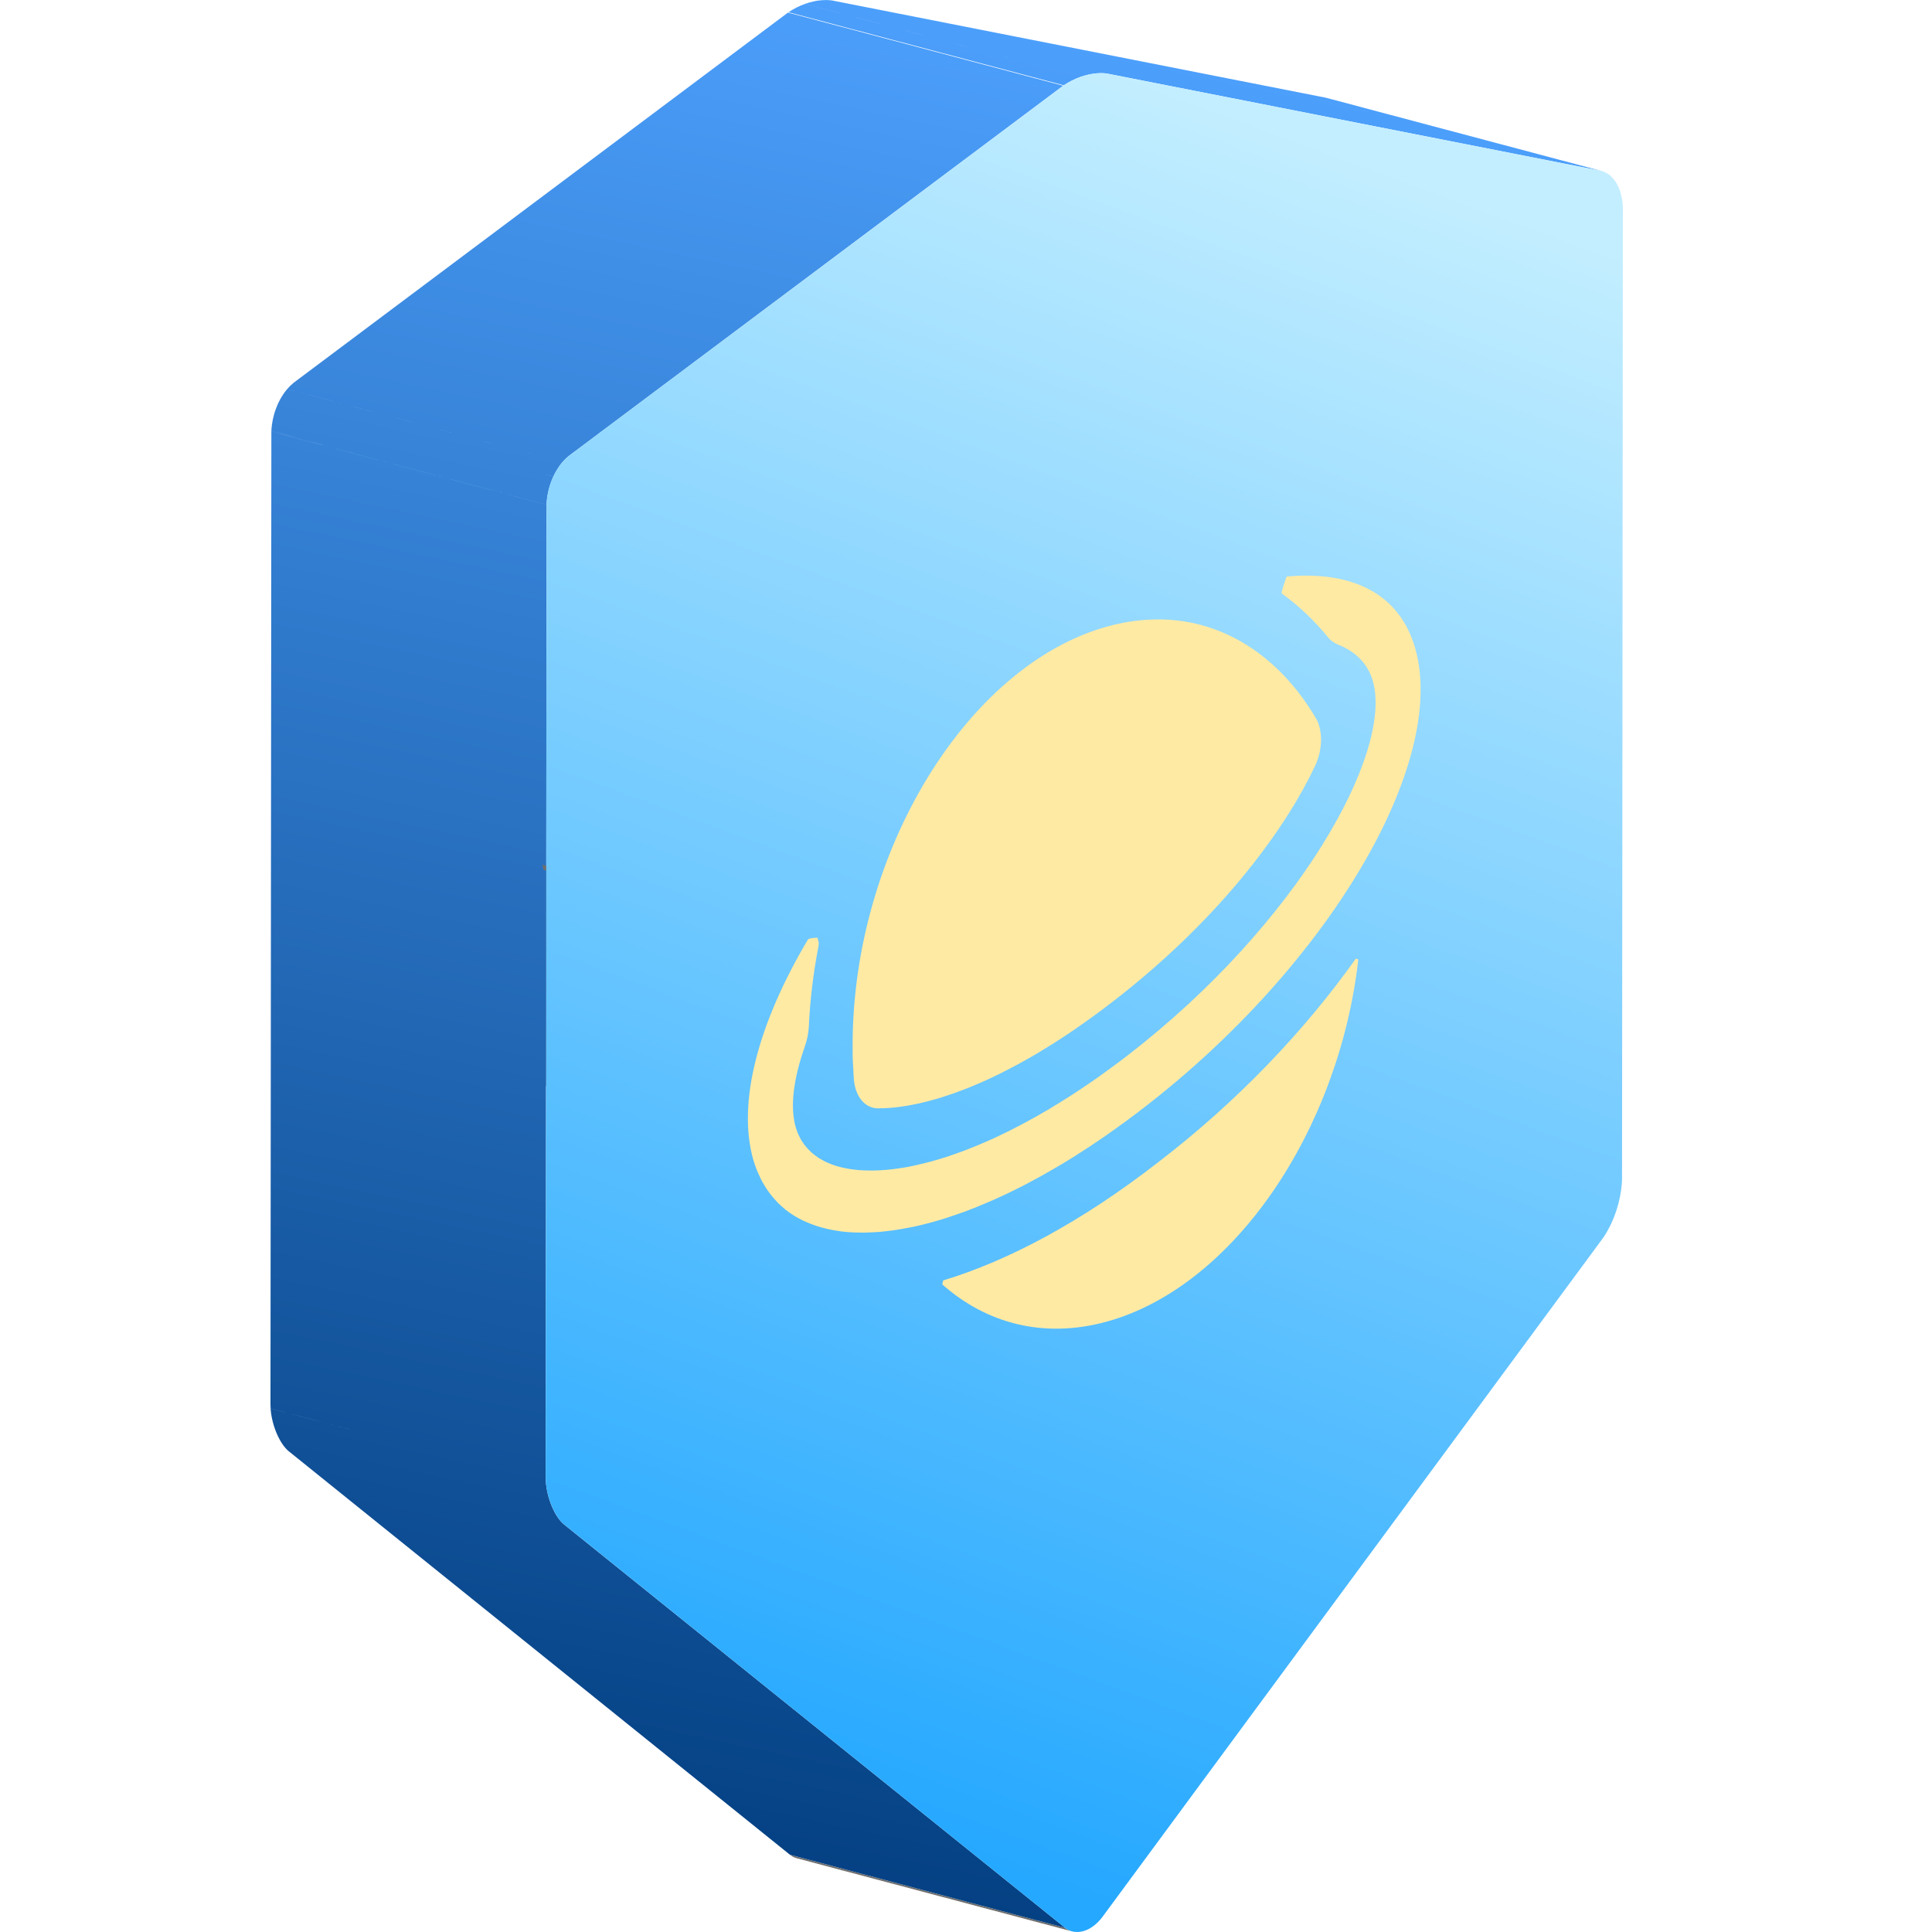 <?xml version="1.0" encoding="UTF-8"?>
<svg width="50px" height="50px" viewBox="0 0 50 50" version="1.1" xmlns="http://www.w3.org/2000/svg" xmlns:xlink="http://www.w3.org/1999/xlink">
    <title>网站安全风险</title>
    <defs>
        <linearGradient x1="47.152%" y1="103.341%" x2="62.14%" y2="0%" id="linearGradient-1">
            <stop stop-color="#003B7C" offset="0%"></stop>
            <stop stop-color="#4EA2FF" offset="100%"></stop>
        </linearGradient>
        <linearGradient x1="61.108%" y1="1.626%" x2="41.148%" y2="96.022%" id="linearGradient-2">
            <stop stop-color="#C3EEFF" offset="0%"></stop>
            <stop stop-color="#25A8FF" offset="100%"></stop>
        </linearGradient>
    </defs>
    <g id="页面-1" stroke="none" stroke-width="1" fill="none" fill-rule="evenodd">
        <g id="编组-103" transform="translate(7, 0.001)">
            <polygon id="Fill-1" fill="#6A6A6A" points="28.153 24.831 21.03 22.939 20.968 22.914 28.091 24.805"></polygon>
            <path d="M20.743,49.983 L13.62,48.091 C13.555,48.074 13.496,48.043 13.443,48 L20.566,49.892 C20.617,49.936 20.678,49.966 20.743,49.983" id="Fill-3" fill="#6E6E6E"></path>
            <path d="M14.906,32.189 L22.029,34.08 C21.902,34.124 21.775,34.166 21.645,34.202 L14.522,32.309 C14.65,32.274 14.779,32.234 14.906,32.189 Z M18.127,29.845 L25.25,31.738 C24.706,32.375 24.107,32.92 23.467,33.348 L19.342,32.252 L23.467,33.348 C23.006,33.657 22.524,33.903 22.029,34.08 L14.906,32.188 C15.403,32.013 15.883,31.766 16.345,31.456 L16.344,31.456 C16.984,31.029 17.583,30.483 18.127,29.845 Z M20.837,24.143 L27.96,26.035 C27.915,26.254 27.864,26.473 27.808,26.689 L27.719,27.013 C27.626,27.343 27.519,27.67 27.402,27.989 L21.589,26.445 L27.402,27.989 C27.273,28.34 27.131,28.683 26.976,29.017 C26.792,29.412 26.59,29.795 26.373,30.16 L26.372,30.16 L26.166,30.497 C25.883,30.939 25.577,31.355 25.25,31.738 L18.127,29.845 C18.534,29.368 18.912,28.839 19.25,28.269 L21.749,28.932 L19.25,28.269 C19.467,27.902 19.668,27.52 19.853,27.124 C20.007,26.791 20.15,26.448 20.28,26.098 L20.279,26.097 C20.397,25.778 20.503,25.453 20.598,25.121 L20.597,25.121 C20.689,24.8 20.769,24.474 20.837,24.143 Z M21.007,23.127 L28.131,25.02 C28.087,25.36 28.03,25.699 27.96,26.035 L20.837,24.143 C20.907,23.807 20.964,23.468 21.007,23.127 Z M21.03,22.939 L28.153,24.832 C28.146,24.893 28.138,24.955 28.131,25.019 L21.008,23.126 C21.015,23.065 21.024,23.003 21.03,22.939 Z" id="形状结合" fill="#8B8B8B"></path>
            <path d="M19.106,23.333 L26.228,25.224 C25.187,26.444 23.954,27.626 22.582,28.682 L15.459,26.79 C16.831,25.735 18.064,24.552 19.106,23.333 Z M21.781,19.277 L28.904,21.168 C28.705,21.597 28.473,22.035 28.212,22.476 C27.671,23.388 27.002,24.316 26.228,25.224 L19.105,23.332 C19.879,22.425 20.548,21.496 21.088,20.584 C21.35,20.143 21.582,19.706 21.781,19.277 Z M22.51,17.153 L29.633,19.046 C29.595,19.231 29.547,19.422 29.493,19.614 L29.493,19.613 C29.428,19.837 29.354,20.064 29.269,20.295 C29.163,20.581 29.041,20.873 28.904,21.169 L21.781,19.276 C21.918,18.981 22.04,18.69 22.146,18.403 C22.232,18.173 22.306,17.945 22.37,17.722 L27.997,19.216 L22.37,17.721 C22.424,17.529 22.472,17.34 22.51,17.153 Z M22.597,16.647 L29.72,18.539 C29.698,18.706 29.669,18.873 29.634,19.046 L22.511,17.153 C22.547,16.982 22.575,16.813 22.597,16.647 Z M22.631,15.637 L29.754,17.529 C29.766,17.698 29.769,17.873 29.761,18.052 C29.754,18.21 29.741,18.372 29.719,18.538 L22.596,16.647 C22.617,16.482 22.631,16.32 22.639,16.16 L26.199,17.105 L22.638,16.159 C22.646,15.981 22.643,15.807 22.631,15.637 Z M20.711,13.128 L27.834,15.02 C28.723,15.257 29.356,15.834 29.625,16.777 C29.693,17.014 29.735,17.266 29.754,17.529 L22.631,15.636 C22.612,15.373 22.57,15.122 22.502,14.885 C22.233,13.941 21.6,13.364 20.711,13.128 Z" id="形状结合" fill="#949494"></path>
            <path d="M12.098,32.348 C12.218,32.38 12.339,32.407 12.461,32.429 L16.021,33.374 L12.461,32.428 C12.691,32.469 12.926,32.489 13.167,32.492 L20.29,34.385 C20.049,34.382 19.814,34.36 19.584,34.32 L19.569,34.316 L19.402,34.284 C19.341,34.271 19.281,34.256 19.221,34.241 L12.098,32.348 Z M13.951,32.434 L21.075,34.326 C20.808,34.367 20.547,34.387 20.29,34.384 L13.167,32.492 C13.424,32.495 13.685,32.477 13.951,32.434 Z M14.522,32.31 L21.645,34.201 C21.454,34.254 21.263,34.296 21.075,34.326 L13.952,32.433 C14.14,32.403 14.33,32.363 14.522,32.31 Z" id="形状结合" fill="#7F7F7F"></path>
            <path d="M8.041,30.004 L8.159,30.006 L8.159,30.006 L15.283,31.899 L15.164,31.897 L15.164,31.897 L15.121,31.897 L7.998,30.004 L8.041,30.004 Z M9.15,29.924 L16.273,31.817 L16.183,31.829 L16.183,31.829 C16.102,31.842 16.023,31.853 15.944,31.862 C15.897,31.868 15.851,31.873 15.804,31.875 C15.724,31.883 15.644,31.888 15.566,31.892 C15.525,31.894 15.484,31.897 15.442,31.898 C15.389,31.899 15.335,31.899 15.283,31.899 L8.16,30.006 C8.212,30.007 8.266,30.007 8.321,30.006 C8.36,30.005 8.403,30.002 8.443,30.001 C8.521,29.997 8.601,29.992 8.682,29.985 C8.728,29.98 8.774,29.975 8.821,29.97 C8.9,29.96 8.979,29.951 9.06,29.939 C9.09,29.934 9.12,29.929 9.15,29.924 Z M15.459,26.791 L22.582,28.682 C22.445,28.788 22.309,28.89 22.172,28.991 C22.127,29.025 22.081,29.057 22.036,29.09 C21.942,29.16 21.847,29.227 21.751,29.294 C21.704,29.328 21.657,29.362 21.611,29.394 C21.518,29.458 21.428,29.52 21.335,29.58 C21.299,29.605 21.262,29.63 21.225,29.655 L21.225,29.655 C21.214,29.663 21.205,29.669 21.194,29.675 C21.089,29.745 20.985,29.812 20.88,29.877 C20.85,29.897 20.82,29.917 20.79,29.936 C20.657,30.019 20.525,30.099 20.393,30.178 C20.357,30.199 20.32,30.22 20.282,30.241 C20.188,30.296 20.093,30.351 19.998,30.403 C19.95,30.432 19.903,30.457 19.855,30.483 C19.768,30.531 19.682,30.577 19.598,30.622 C19.553,30.645 19.507,30.669 19.462,30.693 C19.367,30.741 19.273,30.787 19.179,30.832 C19.144,30.85 19.111,30.867 19.076,30.883 C18.949,30.944 18.823,31.003 18.697,31.058 L18.638,31.084 L18.638,31.084 C18.533,31.129 18.428,31.174 18.326,31.216 C18.285,31.231 18.245,31.248 18.206,31.264 C18.122,31.296 18.04,31.329 17.958,31.358 C17.915,31.373 17.873,31.388 17.831,31.403 L17.822,31.407 L17.814,31.41 L17.699,31.45 L17.699,31.45 L17.471,31.526 C17.358,31.561 17.248,31.594 17.111,31.633 C16.979,31.669 16.849,31.7 16.72,31.73 C16.677,31.739 16.635,31.746 16.592,31.756 C16.503,31.775 16.415,31.791 16.328,31.806 C16.31,31.81 16.291,31.814 16.273,31.816 L9.15,29.923 C9.168,29.921 9.187,29.918 9.206,29.916 C9.293,29.901 9.38,29.882 9.47,29.865 C9.512,29.856 9.554,29.847 9.598,29.837 C9.726,29.809 9.856,29.776 9.988,29.74 C10.125,29.703 10.235,29.669 10.349,29.633 C10.385,29.622 10.423,29.608 10.461,29.597 C10.538,29.57 10.614,29.546 10.692,29.518 L10.691,29.518 C10.696,29.515 10.703,29.513 10.708,29.513 C10.75,29.498 10.792,29.482 10.835,29.466 C10.917,29.436 10.999,29.405 11.082,29.371 C11.122,29.356 11.162,29.34 11.202,29.323 C11.305,29.282 11.41,29.239 11.514,29.193 L11.574,29.166 C11.7,29.11 11.826,29.053 11.953,28.993 C11.986,28.976 12.022,28.958 12.056,28.942 C12.151,28.895 12.244,28.848 12.339,28.8 L12.473,28.73 L12.473,28.73 C12.559,28.685 12.645,28.639 12.732,28.592 C12.779,28.565 12.828,28.539 12.875,28.513 C12.97,28.461 13.065,28.406 13.159,28.35 C13.197,28.327 13.233,28.308 13.27,28.286 C13.402,28.209 13.534,28.126 13.666,28.044 C13.697,28.025 13.727,28.005 13.758,27.987 C13.861,27.919 13.966,27.852 14.071,27.783 L14.102,27.764 L14.102,27.764 L14.101,27.763 C14.139,27.738 14.176,27.713 14.214,27.688 C14.304,27.627 14.395,27.565 14.486,27.501 L14.629,27.403 C14.724,27.337 14.819,27.268 14.913,27.198 L15.049,27.1 L15.049,27.1 C15.185,26.999 15.322,26.897 15.459,26.791 Z" id="形状结合" fill="#838383"></path>
            <path d="M6.404,26.883 L13.526,28.775 C13.536,28.916 13.557,29.047 13.592,29.168 C13.609,29.23 13.631,29.29 13.655,29.347 C13.664,29.365 13.673,29.382 13.683,29.401 C13.7,29.438 13.72,29.476 13.741,29.512 C13.752,29.532 13.766,29.55 13.778,29.569 C13.801,29.602 13.822,29.631 13.846,29.661 L13.894,29.718 L13.894,29.718 C13.919,29.745 13.944,29.771 13.971,29.796 C13.99,29.814 14.009,29.83 14.027,29.847 C14.056,29.872 14.087,29.895 14.117,29.917 L14.179,29.961 L14.179,29.961 C14.215,29.983 14.254,30.006 14.294,30.027 C14.311,30.035 14.329,30.047 14.347,30.057 L7.224,28.164 L7.17,28.135 L7.17,28.135 C7.131,28.113 7.092,28.091 7.056,28.068 C7.035,28.055 7.015,28.04 6.995,28.024 C6.964,28.003 6.933,27.979 6.904,27.954 C6.886,27.939 6.867,27.922 6.848,27.904 C6.822,27.88 6.796,27.852 6.771,27.826 C6.755,27.807 6.739,27.79 6.723,27.77 C6.699,27.741 6.678,27.71 6.657,27.679 C6.644,27.659 6.629,27.64 6.618,27.62 C6.596,27.585 6.577,27.547 6.559,27.509 L6.533,27.456 L6.533,27.456 C6.508,27.397 6.486,27.337 6.469,27.276 C6.435,27.155 6.413,27.023 6.404,26.883 Z M6.425,26.307 L13.549,28.2 C13.535,28.3 13.527,28.395 13.523,28.488 L13.524,28.489 C13.519,28.587 13.52,28.683 13.526,28.774 L6.403,26.883 C6.397,26.792 6.396,26.696 6.401,26.596 L6.4,26.595 C6.404,26.503 6.412,26.407 6.425,26.307 Z M6.577,25.593 L13.7,27.485 C13.662,27.619 13.629,27.75 13.603,27.876 C13.58,27.988 13.562,28.095 13.549,28.2 L6.425,26.307 C6.439,26.203 6.457,26.096 6.48,25.985 C6.506,25.858 6.539,25.727 6.577,25.593 Z M6.776,24.937 L13.9,26.83 L13.884,26.897 L13.884,26.897 L13.866,26.964 C13.854,27.004 13.842,27.043 13.828,27.082 C13.78,27.219 13.737,27.355 13.7,27.485 L6.577,25.592 C6.614,25.462 6.657,25.329 6.705,25.19 C6.719,25.152 6.731,25.113 6.744,25.072 L6.743,25.072 C6.755,25.027 6.766,24.982 6.776,24.937 Z M14.186,24.459 L14.187,24.458 C14.186,24.465 14.184,24.471 14.183,24.478 C14.123,24.788 14.074,25.098 14.034,25.41 C13.983,25.8 13.948,26.194 13.931,26.59 C13.928,26.626 13.926,26.666 13.921,26.703 C13.916,26.745 13.908,26.787 13.899,26.83 L6.776,24.937 C6.785,24.896 6.793,24.853 6.798,24.811 C6.803,24.773 6.806,24.735 6.808,24.698 C6.825,24.301 6.86,23.91 6.911,23.518 C6.951,23.205 7.002,22.895 7.06,22.585 C7.061,22.579 7.063,22.573 7.063,22.567 L12.119,23.909 L7.063,22.566 C7.064,22.556 7.066,22.546 7.066,22.536 L7.066,22.508 L14.189,24.401 L14.189,24.428 L14.189,24.428 C14.188,24.438 14.188,24.448 14.186,24.459 Z" id="形状结合" fill="#6E6E6E"></path>
            <path d="M9.328,26.728 L16.451,28.618 L16.417,28.625 L16.417,28.625 C16.343,28.636 16.269,28.647 16.175,28.657 C16.097,28.666 16.025,28.671 15.953,28.676 L15.901,28.678 L15.901,28.678 L8.778,26.785 C8.795,26.785 8.813,26.784 8.83,26.783 C8.901,26.78 8.974,26.774 9.052,26.765 C9.147,26.754 9.22,26.744 9.293,26.732 C9.306,26.73 9.317,26.729 9.328,26.728 Z M13.514,24.867 L20.638,26.759 C20.535,26.826 20.434,26.892 20.335,26.956 C20.295,26.982 20.255,27.006 20.215,27.032 C20.093,27.108 19.971,27.184 19.852,27.255 C19.835,27.264 19.818,27.275 19.802,27.285 C19.668,27.364 19.538,27.436 19.41,27.507 C19.373,27.526 19.339,27.546 19.304,27.564 C19.192,27.624 19.082,27.682 18.974,27.736 C18.955,27.746 18.936,27.756 18.918,27.765 C18.796,27.828 18.675,27.884 18.557,27.937 C18.526,27.952 18.494,27.966 18.463,27.98 C18.366,28.023 18.269,28.066 18.174,28.104 C18.152,28.113 18.128,28.124 18.107,28.133 C17.998,28.177 17.892,28.218 17.786,28.255 C17.77,28.263 17.752,28.268 17.736,28.274 L17.7,28.287 L17.7,28.287 L17.698,28.287 L17.689,28.291 L17.69,28.291 C17.604,28.321 17.52,28.349 17.44,28.375 C17.42,28.382 17.398,28.388 17.38,28.394 C17.294,28.422 17.21,28.446 17.128,28.469 C17.113,28.473 17.1,28.476 17.085,28.48 C17.064,28.486 17.044,28.49 17.022,28.496 C16.94,28.518 16.859,28.538 16.781,28.555 C16.765,28.557 16.749,28.562 16.734,28.566 C16.645,28.585 16.562,28.6 16.48,28.615 L16.451,28.619 L16.451,28.619 L9.328,26.727 C9.338,26.726 9.347,26.723 9.357,26.722 C9.439,26.71 9.523,26.692 9.611,26.673 L9.658,26.663 L9.658,26.663 C9.736,26.646 9.817,26.626 9.899,26.605 L9.962,26.589 L9.962,26.589 C9.977,26.585 9.991,26.581 10.005,26.576 C10.087,26.555 10.171,26.529 10.255,26.504 C10.277,26.498 10.297,26.49 10.316,26.483 C10.399,26.458 10.482,26.429 10.567,26.399 L15.797,27.787 L10.566,26.398 C10.569,26.398 10.571,26.397 10.572,26.396 C10.575,26.396 10.576,26.394 10.577,26.394 L10.613,26.383 L10.613,26.383 L10.663,26.365 L10.663,26.365 C10.767,26.326 10.875,26.285 10.984,26.24 C11.006,26.231 11.029,26.221 11.051,26.213 C11.146,26.173 11.243,26.132 11.341,26.088 L11.434,26.046 L11.434,26.046 C11.552,25.992 11.671,25.935 11.796,25.874 L11.851,25.846 L11.851,25.846 C11.959,25.791 12.069,25.733 12.181,25.673 C12.215,25.653 12.252,25.635 12.286,25.615 C12.415,25.546 12.545,25.472 12.679,25.392 L12.728,25.362 L12.728,25.362 C12.848,25.291 12.97,25.218 13.093,25.139 L13.212,25.064 L13.212,25.064 C13.311,25.001 13.412,24.935 13.514,24.867 Z M17.841,21.033 L24.965,22.925 C24.143,23.89 23.093,24.922 21.786,25.931 C21.629,26.053 21.476,26.166 21.324,26.277 C21.284,26.306 21.246,26.334 21.207,26.364 C21.064,26.465 20.924,26.565 20.76,26.677 C20.718,26.704 20.678,26.733 20.638,26.759 L13.515,24.866 L13.636,24.785 L13.636,24.785 C13.801,24.672 13.942,24.573 14.083,24.471 C14.122,24.444 14.161,24.414 14.201,24.386 C14.353,24.275 14.506,24.161 14.663,24.04 C15.97,23.031 17.02,21.998 17.841,21.033 Z M20.005,17.68 L27.127,19.571 C27.116,19.609 27.103,19.649 27.089,19.687 C27.074,19.729 27.058,19.769 27.04,19.807 C27.037,19.815 27.033,19.821 27.03,19.828 C26.901,20.101 26.741,20.407 26.544,20.739 L26.545,20.739 C26.159,21.39 25.638,22.134 24.965,22.925 L17.842,21.033 C18.515,20.244 19.036,19.497 19.422,18.846 C19.618,18.517 19.778,18.211 19.907,17.936 L19.917,17.916 L19.917,17.916 C19.935,17.876 19.951,17.836 19.966,17.796 L23.528,18.74 L19.966,17.795 C19.981,17.756 19.992,17.719 20.005,17.68 Z M20.064,17.311 L27.187,19.204 C27.186,19.246 27.181,19.291 27.176,19.335 L27.175,19.334 L27.167,19.395 C27.164,19.415 27.16,19.435 27.156,19.455 L27.156,19.455 C27.148,19.494 27.138,19.533 27.127,19.571 L20.004,17.679 C20.015,17.641 20.024,17.602 20.033,17.565 L24.861,18.845 L20.033,17.564 C20.041,17.524 20.047,17.483 20.052,17.443 L24.425,18.603 L20.053,17.442 C20.059,17.398 20.063,17.355 20.064,17.311 Z M16.952,14.28 L24.075,16.172 C25.282,16.492 26.313,17.338 27.047,18.57 C27.128,18.703 27.173,18.868 27.186,19.046 L27.186,19.046 C27.189,19.097 27.189,19.15 27.187,19.203 L20.064,17.31 C20.067,17.258 20.065,17.206 20.062,17.153 C20.051,16.976 20.004,16.812 19.924,16.678 C19.19,15.446 18.159,14.602 16.952,14.28 Z" id="形状结合" fill="#878787"></path>
            <path d="M8.778,26.786 L15.901,28.678 C15.831,28.681 15.762,28.683 15.699,28.683 L8.576,26.79 C8.641,26.791 8.708,26.789 8.778,26.786 Z" id="形状结合" fill="#838383"></path>
            <path d="" id="形状结合" fill="#7F7F7F"></path>
            <path d="M14.687,31.854 L7.564,29.962 C7.592,29.966 7.621,29.972 7.651,29.976 C7.757,29.99 7.865,29.999 7.977,30.005 L15.1,31.895 C14.988,31.89 14.88,31.88 14.774,31.869 C14.744,31.865 14.715,31.859 14.687,31.854" id="Fill-103" fill="#838383"></path>
            <path d="M14.464,31.816 L7.341,29.923 C7.373,29.931 7.407,29.937 7.441,29.943 L14.564,31.835 C14.53,31.83 14.497,31.822 14.464,31.816" id="Fill-105" fill="#7F7F7F"></path>
            <path d="M14.563,31.835 L7.44,29.943 C7.481,29.95 7.522,29.957 7.563,29.963 L14.687,31.855 C14.645,31.848 14.604,31.842 14.563,31.835" id="Fill-106" fill="#838383"></path>
            <path d="M14.355,31.789 L7.232,29.898 C7.268,29.907 7.304,29.917 7.341,29.924 L14.464,31.816 C14.428,31.808 14.391,31.798 14.355,31.789" id="Fill-107" fill="#7F7F7F"></path>
            <path d="M14.291,31.774 L7.168,29.881 C7.189,29.887 7.21,29.892 7.233,29.898 L14.356,31.79 C14.334,31.785 14.312,31.779 14.291,31.774" id="Fill-108" fill="#7F7F7F"></path>
            <path d="M14.727,30.198 L7.604,28.305 C7.538,28.288 7.474,28.268 7.413,28.245 C7.345,28.222 7.283,28.194 7.225,28.164 L14.348,30.057 C14.407,30.086 14.468,30.113 14.534,30.137 C14.597,30.161 14.661,30.179 14.727,30.198" id="Fill-109" fill="#6E6E6E"></path>
            <path d="M0.023,11.169 L7.146,13.062 L7.123,38.235 C7.123,38.269 7.124,38.306 7.127,38.341 L7.127,38.341 C7.156,38.78 7.361,39.26 7.599,39.453 L6.1,39.054 L7.599,39.453 L20.566,49.892 L13.443,47.999 L0.477,37.561 C0.238,37.368 0.033,36.889 0.003,36.451 L2.685,37.162 L0.004,36.45 C0.001,36.414 1.65911729e-12,36.378 1.65911729e-12,36.342 L0.023,11.169 Z M13.392,0.325 L20.515,2.217 L7.718,11.801 L4.99,11.075 L7.718,11.801 C7.661,11.847 7.608,11.899 7.557,11.958 C7.502,12.022 7.451,12.095 7.405,12.172 C7.374,12.222 7.347,12.276 7.322,12.33 L6.727,12.172 L7.322,12.331 L7.291,12.401 L7.291,12.401 L7.262,12.474 C7.245,12.519 7.231,12.565 7.217,12.613 C7.205,12.658 7.192,12.704 7.183,12.75 L7.17,12.821 L7.159,12.892 C7.152,12.943 7.149,12.994 7.146,13.044 L7.146,13.061 L0.023,11.168 C0.023,11.164 0.023,11.158 0.024,11.153 L2.466,11.8 L0.023,11.152 C0.026,11.101 0.029,11.05 0.037,11 L0.036,11 C0.042,10.953 0.051,10.905 0.06,10.858 L3.608,11.8 L0.06,10.858 C0.07,10.811 0.081,10.765 0.094,10.72 C0.107,10.674 0.122,10.628 0.139,10.583 C0.157,10.533 0.177,10.485 0.198,10.438 C0.224,10.383 0.253,10.33 0.282,10.279 C0.328,10.203 0.378,10.131 0.434,10.067 L6.965,11.8 L0.434,10.066 C0.484,10.007 0.539,9.955 0.596,9.908 L0.595,9.908 L13.392,0.325 Z M14.382,-2.13162821e-13 L14.456,0.003 L14.456,0.003 L14.528,0.01 L27.313,2.528 L34.436,4.421 L21.651,1.903 C21.603,1.896 21.555,1.892 21.505,1.892 L21.389,1.896 L21.273,1.911 C21.21,1.92 21.148,1.933 21.087,1.951 L21.022,1.97 L21.022,1.97 L20.957,1.99 L20.958,1.99 C20.814,2.043 20.672,2.113 20.53,2.206 L13.407,0.315 C13.549,0.22 13.689,0.151 13.835,0.1 L19.463,1.594 L13.835,0.099 C13.877,0.084 13.92,0.07 13.964,0.059 L14.056,0.036 L14.15,0.017 C14.227,0.006 14.306,-2.13162821e-13 14.382,-2.13162821e-13 Z" id="形状结合" fill="url(#linearGradient-1)" fill-rule="nonzero"></path>
            <path d="M14.189,24.4 L7.066,22.508 C7.046,22.404 7.037,22.389 7.027,22.375 L14.15,24.267 C14.16,24.281 14.169,24.297 14.189,24.4" id="Fill-147" fill="#6E6E6E"></path>
            <path d="M11.332,23.468 L11.063,34.565 L21.645,39.453 L30.811,30.53 L31.712,12.892 C29.583,12.035 28.333,11.557 27.96,11.456 C27.588,11.355 22.802,12.276 13.603,14.219 L11.332,23.468 Z" id="路径-32" fill="#FFEAA4"></path>
            <path d="M21.645,34.202 C24.927,33.294 27.648,29.259 28.153,24.831 L28.091,24.806 C26.765,26.673 25.026,28.504 22.98,30.073 C20.998,31.616 19.094,32.627 17.41,33.136 L17.386,33.239 C18.529,34.252 20.015,34.651 21.645,34.202 L21.645,34.202 Z M21.661,16.212 C18.018,17.218 15.07,22.063 15.066,27.032 C15.065,27.226 15.065,27.431 15.081,27.622 L15.096,27.908 C15.127,28.365 15.37,28.665 15.699,28.683 C15.762,28.683 15.831,28.68 15.901,28.678 C15.918,28.677 15.935,28.677 15.954,28.675 C16.025,28.67 16.097,28.667 16.174,28.658 C16.27,28.647 16.343,28.635 16.417,28.624 C16.437,28.62 16.458,28.617 16.479,28.615 C16.562,28.6 16.645,28.584 16.733,28.566 C16.748,28.563 16.766,28.558 16.781,28.556 C16.859,28.537 16.94,28.517 17.024,28.497 C17.043,28.491 17.063,28.486 17.085,28.48 C17.1,28.476 17.113,28.472 17.129,28.468 C17.21,28.447 17.294,28.421 17.38,28.395 C17.398,28.389 17.42,28.381 17.439,28.375 C17.523,28.349 17.609,28.319 17.696,28.289 C17.726,28.278 17.756,28.268 17.786,28.255 C17.891,28.218 17.997,28.177 18.107,28.133 C18.129,28.124 18.152,28.113 18.174,28.104 C18.269,28.066 18.366,28.023 18.464,27.98 C18.495,27.966 18.526,27.952 18.558,27.938 C18.675,27.883 18.795,27.827 18.919,27.765 C18.936,27.756 18.955,27.746 18.973,27.736 C19.082,27.681 19.192,27.625 19.305,27.564 C19.338,27.546 19.374,27.526 19.409,27.507 C19.539,27.436 19.668,27.364 19.801,27.285 C19.818,27.275 19.835,27.265 19.852,27.255 C19.971,27.184 20.093,27.109 20.216,27.032 C20.255,27.006 20.294,26.982 20.334,26.956 C20.474,26.867 20.614,26.775 20.76,26.676 C20.924,26.564 21.064,26.464 21.206,26.363 C21.246,26.334 21.284,26.306 21.324,26.277 C21.476,26.166 21.629,26.053 21.786,25.931 C24.708,23.678 26.34,21.303 27.03,19.828 C27.234,19.404 27.243,18.894 27.046,18.57 C25.859,16.575 23.894,15.595 21.661,16.212 L21.661,16.212 Z M22.582,28.682 C27.378,24.991 30.475,19.75 29.625,16.777 C29.219,15.355 27.99,14.766 26.298,14.92 C26.149,15.338 26.162,15.353 26.181,15.364 C26.611,15.677 27.01,16.051 27.37,16.493 C27.44,16.581 27.533,16.642 27.628,16.681 C28.082,16.858 28.402,17.18 28.528,17.62 C29.066,19.47 26.588,23.913 22.184,27.312 C22.056,27.411 21.929,27.506 21.802,27.599 C21.757,27.632 21.714,27.664 21.669,27.696 C21.584,27.759 21.5,27.82 21.416,27.879 C21.37,27.911 21.324,27.942 21.279,27.975 C21.198,28.031 21.117,28.086 21.036,28.139 C20.99,28.17 20.944,28.201 20.897,28.233 C20.816,28.286 20.736,28.337 20.657,28.389 C20.612,28.417 20.567,28.446 20.522,28.473 C20.439,28.527 20.355,28.577 20.272,28.627 C20.235,28.65 20.196,28.674 20.159,28.697 C20.045,28.764 19.935,28.827 19.824,28.89 C19.677,28.973 19.561,29.036 19.445,29.097 C19.413,29.115 19.379,29.132 19.346,29.149 C19.263,29.192 19.181,29.235 19.1,29.275 C19.059,29.294 19.019,29.314 18.978,29.334 C18.905,29.37 18.83,29.405 18.757,29.44 C18.716,29.457 18.675,29.477 18.635,29.496 C18.562,29.527 18.493,29.557 18.422,29.588 C18.382,29.604 18.341,29.623 18.301,29.639 C18.226,29.67 18.153,29.7 18.079,29.729 C18.046,29.741 18.012,29.755 17.98,29.768 C17.879,29.806 17.779,29.842 17.681,29.876 C17.564,29.917 17.463,29.95 17.365,29.98 C17.331,29.991 17.297,30 17.265,30.01 C17.202,30.028 17.138,30.047 17.076,30.064 C17.001,30.083 16.928,30.102 16.855,30.119 C16.819,30.128 16.781,30.138 16.745,30.145 C16.639,30.17 16.534,30.192 16.432,30.21 C16.308,30.229 16.217,30.244 16.128,30.255 C16.095,30.259 16.064,30.261 16.031,30.265 C15.967,30.273 15.903,30.279 15.841,30.281 C15.802,30.284 15.766,30.286 15.73,30.288 C15.674,30.29 15.619,30.291 15.566,30.293 C15.528,30.293 15.492,30.293 15.456,30.291 C15.404,30.29 15.353,30.289 15.303,30.285 C15.268,30.283 15.234,30.281 15.201,30.279 C15.15,30.274 15.101,30.268 15.053,30.261 C15.023,30.256 14.992,30.253 14.963,30.248 C14.911,30.239 14.862,30.228 14.814,30.218 C14.789,30.212 14.764,30.207 14.74,30.2 C14.668,30.182 14.599,30.162 14.535,30.137 C14.469,30.113 14.408,30.086 14.348,30.057 C14.329,30.047 14.312,30.036 14.293,30.026 C14.253,30.006 14.216,29.983 14.179,29.961 C14.157,29.946 14.139,29.931 14.118,29.916 C14.086,29.895 14.057,29.871 14.028,29.847 C14.008,29.83 13.991,29.813 13.971,29.796 C13.944,29.77 13.918,29.745 13.895,29.717 C13.877,29.699 13.862,29.68 13.846,29.66 C13.822,29.632 13.8,29.602 13.779,29.569 C13.766,29.551 13.753,29.532 13.74,29.511 C13.719,29.476 13.7,29.438 13.682,29.4 C13.673,29.382 13.663,29.365 13.656,29.346 C13.631,29.29 13.61,29.23 13.592,29.168 C13.444,28.647 13.53,27.932 13.829,27.082 C13.883,26.926 13.922,26.753 13.931,26.59 C13.963,25.878 14.049,25.174 14.184,24.478 C14.189,24.451 14.19,24.424 14.189,24.401 C14.169,24.297 14.16,24.281 14.15,24.266 C13.938,24.276 13.918,24.3 13.901,24.328 C12.631,26.473 12.073,28.517 12.494,30.011 C12.524,30.113 12.559,30.21 12.596,30.304 C12.609,30.334 12.622,30.361 12.636,30.39 C12.663,30.453 12.692,30.515 12.723,30.573 C12.741,30.604 12.758,30.636 12.777,30.665 C12.808,30.719 12.841,30.77 12.876,30.819 C12.896,30.849 12.916,30.877 12.937,30.904 C12.976,30.953 13.014,31 13.056,31.044 C13.077,31.067 13.098,31.093 13.12,31.116 C13.171,31.168 13.226,31.217 13.282,31.264 C13.296,31.275 13.308,31.289 13.323,31.3 C13.395,31.357 13.47,31.411 13.55,31.46 C13.57,31.473 13.592,31.482 13.613,31.496 C13.672,31.53 13.733,31.563 13.795,31.593 C13.826,31.608 13.859,31.622 13.89,31.634 C13.947,31.659 14.004,31.682 14.065,31.703 C14.099,31.715 14.135,31.728 14.17,31.738 C14.231,31.758 14.293,31.775 14.355,31.789 C14.391,31.798 14.428,31.808 14.464,31.816 C14.537,31.831 14.612,31.843 14.687,31.854 C14.716,31.859 14.744,31.865 14.774,31.869 C14.88,31.881 14.988,31.89 15.1,31.895 C15.121,31.896 15.142,31.895 15.163,31.896 C15.256,31.899 15.348,31.9 15.444,31.897 C15.483,31.896 15.524,31.894 15.566,31.891 C15.644,31.889 15.724,31.884 15.805,31.876 C15.851,31.872 15.897,31.867 15.944,31.861 C16.023,31.853 16.102,31.841 16.183,31.83 C16.232,31.823 16.279,31.815 16.328,31.806 C16.415,31.791 16.503,31.775 16.592,31.757 C16.635,31.747 16.677,31.739 16.72,31.73 C16.849,31.7 16.979,31.669 17.111,31.632 C17.248,31.594 17.358,31.561 17.471,31.526 L17.584,31.488 C17.666,31.461 17.748,31.434 17.83,31.404 C17.873,31.389 17.915,31.372 17.959,31.359 C18.04,31.328 18.122,31.296 18.205,31.264 C18.246,31.248 18.285,31.232 18.326,31.215 C18.429,31.173 18.533,31.129 18.637,31.084 C18.657,31.074 18.677,31.067 18.697,31.058 C18.823,31.003 18.948,30.945 19.075,30.884 C19.11,30.867 19.145,30.85 19.18,30.833 C19.273,30.788 19.367,30.741 19.463,30.693 C19.506,30.669 19.552,30.644 19.597,30.622 C19.682,30.577 19.769,30.531 19.855,30.483 C19.903,30.457 19.951,30.432 19.999,30.404 C20.093,30.351 20.189,30.296 20.283,30.241 C20.319,30.22 20.357,30.199 20.393,30.177 C20.525,30.099 20.657,30.02 20.79,29.936 C20.82,29.916 20.85,29.897 20.881,29.877 C20.984,29.811 21.089,29.745 21.195,29.675 C21.242,29.644 21.288,29.612 21.335,29.581 C21.427,29.519 21.518,29.457 21.61,29.395 C21.657,29.361 21.704,29.329 21.751,29.294 C21.847,29.228 21.942,29.159 22.036,29.089 C22.082,29.057 22.127,29.026 22.172,28.991 C22.309,28.89 22.445,28.788 22.582,28.682 L22.582,28.682 Z M34.436,4.42 C34.766,4.502 34.984,4.884 35,5.366 L34.978,30.539 C34.953,31.064 34.78,31.598 34.498,32.022 L21.515,49.63 C21.373,49.81 21.208,49.929 21.035,49.977 C20.863,50.024 20.692,49.997 20.566,49.892 L7.6,39.453 C7.342,39.243 7.123,38.698 7.123,38.234 L7.145,13.061 C7.161,12.57 7.389,12.065 7.718,11.8 L20.515,2.218 C20.703,2.089 20.891,2.006 21.086,1.951 C21.276,1.898 21.471,1.877 21.65,1.903 L34.436,4.42 Z" id="Fill-159" fill="url(#linearGradient-2)" fill-rule="nonzero"></path>
        </g>
    </g>
</svg>